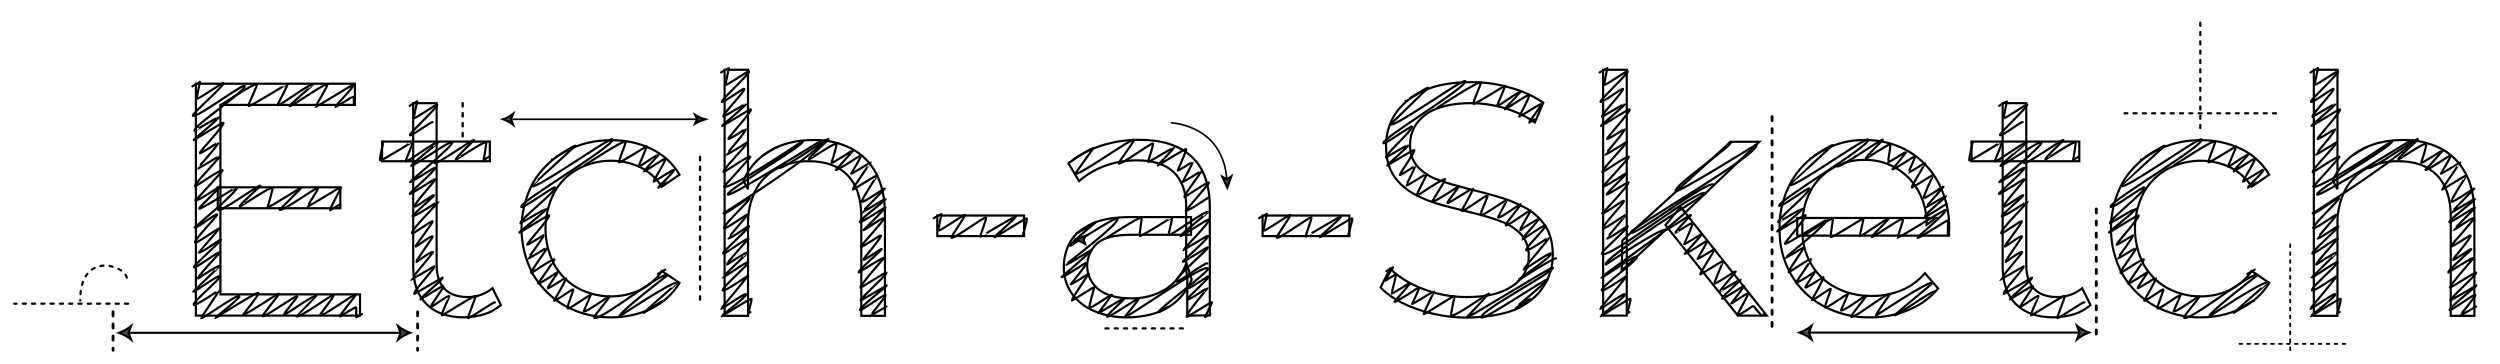 <?xml version="1.0" encoding="utf-8"?>
<!-- Generator: Adobe Illustrator 26.1.0, SVG Export Plug-In . SVG Version: 6.00 Build 0)  -->
<svg version="1.1" id="TEXT" xmlns="http://www.w3.org/2000/svg" xmlns:xlink="http://www.w3.org/1999/xlink" x="0px" y="0px"
	 viewBox="0 0 1132 164.7" style="enable-background:new 0 0 1132 164.7;" xml:space="preserve">
<style type="text/css">
	.st0{fill:none;stroke:#000000;stroke-width:0.99;stroke-linecap:round;stroke-linejoin:round;}
	.st1{fill:none;stroke:#000000;stroke-width:0.99;}
	.st2{fill:none;stroke:#000000;stroke-linecap:round;stroke-dasharray:1.4,2.81;}
	.st3{fill:none;stroke:#000000;stroke-width:0.85;stroke-linecap:round;stroke-dasharray:1.2,2.39;}
	.st4{fill:none;stroke:#000000;stroke-width:0.75;stroke-linecap:round;}
	.st5{fill:#4D4D4D;stroke:#000000;stroke-miterlimit:10;}
	.st6{fill:none;stroke:#000000;stroke-width:0.79;stroke-linecap:round;}
	.st7{fill:none;stroke:#000000;stroke-width:1.07;stroke-linecap:round;stroke-dasharray:1.5,3.01;}
	.st8{fill:none;stroke:#000000;stroke-width:0.96;stroke-linecap:round;}
	.st9{fill:none;stroke:#000000;stroke-width:1.3;stroke-linecap:round;stroke-dasharray:1.83,3.66;}
	.st10{fill:none;stroke:#000000;stroke-width:1.3;stroke-linecap:round;stroke-dasharray:1.83,3.65;}
</style>
<path class="st0" d="M98.8,95.1c0.8,1.3,18.6-11.7,19.1-11c0.1,0.3-9.8,8.7-9.3,9.5c0.1,0.1,14.2-9.4,14.7-8.5
	c0.4,0.6-2.1,8.5-2.1,8.6c0.4,0.7,15.3-9.1,15.4-8.9s-10,10.2-10,10.2c0.7,1.1,17.2-10.5,17.5-10.1c0.3,0.6-5,8.4-4.9,8.5
	c0.3,0.5,15.4-9.1,15.4-8.9s-5.4,10.4-5.2,10.7c0.1,0.1,4.6-2.8,4.7-2.7"/>
<path class="st0" d="M100.4,47.3c0,0,15.4-10.2,16-9.2c0.3,0.5-4.2,9.2-3.8,9.9c0.3,0.6,17.6-10.2,17.6-10.1
	c0.4,0.6-4.7,9.4-4.5,9.7c0.5,0.9,15.2-10.5,16-9.2c0.1,0.1-10.9,9.2-10.6,9.7c0.4,0.6,16.5-10.9,17.1-9.9
	c0.4,0.6-5.5,10.1-5.4,10.2c0.2,0.4,17-10.4,17.2-10c0.5,0.9-8.4,9.7-8.2,10s8.3-5,8.4-4.9s-0.1,3.6,0.1,3.9c0,0,0.5-0.3,0.5-0.3"/>
<path class="st0" d="M87.1,39.1c0,0,3.4-2,3.4-2S89,44.7,89,44.7c0.4,0.7,12-7.6,12.2-7.1c0.6,1.1-14.4,13.9-13.9,14.8
	c1,1.7,22.8-14.7,23.5-13.5c1.1,2-23.8,18.4-22.7,20.3c0,0.1,10.9-6.4,11-6.3c0.4,0.8-11.6,10.2-11.4,10.5
	c0.1,0.2,13.2-8.2,13.5-7.8c0.6,1.1-11,13.2-10.7,13.7s8.3-4.9,8.3-4.8c0.5,0.9-9.5,11.7-9.4,11.8c0.2,0.4,10.3-6,10.3-5.9
	c0.4,0.7-12,12.9-11.4,14c0.1,0.2,12.1-8.2,12.6-7.3c0.1,0.2-12.4,13.7-12.4,13.7c0.4,0.7,10.9-6.3,10.9-6.3c0.4,0.7-9.6,9.4-9.2,10
	s17.3-10.1,17.3-10c0.9,1.6-19.4,18.5-19.4,18.5c0.5,0.9,9.9-6.6,10.2-5.9s-10.6,11.6-10,12.7c0.5,0.8,10.6-6.7,10.9-6.3
	c0.1,0.2-9.2,10.7-9.2,10.8c0.5,0.9,9.8-6.1,10-5.8c0.4,0.7-12.7,11.8-12.2,12.6s11.5-7.8,12-6.9c0,0-10.6,11.1-10.1,11.9
	c0,0,9.3-6.3,9.7-5.6c0.1,0.1-11.9,11.4-11.9,11.5c0.3,0.6,11.6-7.9,12.2-7s-12.6,11.8-12,13c0.5,0.9,11.5-6.7,11.5-6.6
	c0.2,0.4-8.3,12.5-8.2,12.7c0.4,0.7,16.6-11.3,17.4-10c0.5,0.9-11.1,9.7-11,9.9s19.1-12.2,19.6-11.3c0.4,0.7-6.8,9.6-6.8,9.6
	c0.5,0.9,15.9-9.8,16.1-9.3s-7.6,9.5-7.3,10.1c0.5,0.9,15.3-9.7,15.6-9c0.3,0.5-6.3,7.7-5.9,8.4c0.2,0.4,14-9.6,14.6-8.5
	c0,0.1-9,9.1-9,9.2c0.7,1.3,16.4-10.2,16.8-9.7c0.4,0.8-6.4,8.9-6.2,9.2c0.7,1.2,15.9-10.1,16.3-9.4c0.2,0.4-7.6,9.3-7.2,10
	c0,0,7.1-4.5,7.3-4.2c0.1,0.1-0.1,4.3,0,4.6l2.6-1.5"/>
<path class="st0" d="M196.7,73.8c0.7,1.2,17.6-11.1,18-10.4c0.1,0.2-8.7,8.1-8.3,8.9c0.1,0.1,13.3-8.7,13.7-7.9
	c0.3,0.5-1.1,7.9-1.1,8c0.9-0.5,1.8-1,2.7-1.6"/>
<path class="st0" d="M173,64.4c0.2-0.1,0.3-0.2,0.5-0.3c0.2,0.4-1.8,7.9-1.4,8.5s14.8-8.6,14.8-8.5c0.3,0.6-3.4,8.7-3.2,8.9
	c0.5,0.9,13.9-9.6,14.6-8.4c0.1,0.1-12.4,10-12.1,10.5c0.4,0.7,18-11.9,18.6-10.7c0.8,1.4-19.4,17.8-19.2,18.1s11.2-6.8,11.4-6.6
	c0.6,1.1-11.8,11.5-11.5,11.9s11.5-7,11.7-6.8c0.3,0.5-10,11.4-9.4,12.5c0.4,0.6,8.4-5.7,8.8-5.1c0.2,0.3-10,9-9.8,9.5
	c0.4,0.7,11.8-6.9,11.8-6.8c0.3,0.5-12.8,13.1-12,14.5c0.4,0.6,9-6,9.3-5.4s-7.9,11-7.7,11.4s7.3-5.4,7.8-4.5
	c0.1,0.2-7.8,11.3-7.6,11.5s7.2-5.3,7.7-4.4c0.1,0.2-10.2,12.4-10.1,12.5s10.6-6.1,10.6-6.1c0.5,0.9-9.7,11.4-9,12.5l12.8-7.4
	c0.5,0.8-10.4,9.2-10,9.9c0.1,0.1,10.1-6.6,10.4-6s-6,8.8-5.7,9.3s7.9-5.6,8.4-4.8c0.1,0.1-3.8,8-3.4,8.7c0.1,0.2,14.9-9.3,15.2-8.8
	s-3.6,9.5-3.3,10s11.9-7.7,12.2-7.1"/>
<path class="st0" d="M185.5,47.9c0,0,3.4-2,3.4-2s-1.6,7.6-1.6,7.6c0.4,0.6,10.5-6.6,10.7-6.2c0.6,1-12.8,13.1-12.4,13.9
	s10-6.5,10.3-5.9"/>
<path class="st0" d="M297.9,124c0,0,3.3-1.9,3.3-1.9"/>
<path class="st0" d="M264.8,74.8c0,0,17.9-11.8,18.5-10.7c0.3,0.5-3.3,8.7-3,9.4c0.2,0.4,12.4-7.2,12.4-7.2c0.3,0.6-3.7,8.9-3.5,9.1
	c0.3,0.5,8.6-6,9.1-5.2c0,0.1-6.9,7.1-6.7,7.4s9.4-6.2,9.7-5.6s-5.5,10-5.4,10.2s9.2-5.6,9.3-5.4c0.4,0.8-7.4,8-7.2,8.2
	c0,0.1,3.9-2.3,3.9-2.3"/>
<path class="st0" d="M249.9,72.2c0.1,0.1,10.4-6.7,10.7-6.2c0,0-19.9,18.1-19.8,18.2c1.3,2.2,35.7-22.5,36.5-21.1
	c1.5,2.7-42.5,28.4-41.3,30.6c0.6,1.1,14.9-9.6,15.3-8.8c0.9,1.5-16.4,14.9-15.6,16.2c0,0,11.7-6.9,11.8-6.8
	c0.5,0.8-12.5,10.6-12.3,11c0.1,0.2,13.2-8.2,13.5-7.8c0.6,1-10.3,12.8-10,13.3c0.2,0.3,7.3-4.3,7.4-4.3c0.4,0.7-7.1,10.4-7,10.5
	c0.2,0.4,8.7-5.1,8.7-5c0.3,0.5-7.7,10.8-7.3,11.6c0.1,0.2,10.2-6.9,10.6-6.1c0.1,0.1-7.4,10.8-7.4,10.8c0.4,0.6,8.8-5.1,8.8-5.1
	c0.2,0.4-4.7,6.9-4.5,7.3s8.3-4.9,8.3-4.8c0.4,0.7-5.4,10.4-5.4,10.4c0.4,0.7,8.4-5.6,8.7-5c0.2,0.3-3,7.9-2.6,8.5
	c0.5,0.8,10.2-6.5,10.5-6c0,0.1-3.2,7.3-3.2,7.3c0.6,1.1,11.4-7.1,11.7-6.7s-7.3,9-7,9.6c1.5,2.7,31.9-21.8,33.3-19.2
	c0,0-22.5,17.2-21.7,18.6c0,0,25.2-16.8,26.1-15.1c0.1,0.1-15.4,13.4-15.4,13.5c0.3,0.4,8.8-6,9.2-5.3"/>
<path class="st0" d="M352.8,75.9c0.9,1.6,21.9-13.8,22.4-12.9c0.1,0.3-9.4,8.5-9,9.3c0.1,0.1,12.1-8,12.5-7.2s-2.2,8.6-2.2,8.6
	c0.3,0.5,10-6,10.1-5.9s-8.1,9.1-8.1,9.1c0.4,0.7,11.2-6.8,11.4-6.6c0.3,0.6-4.5,8.2-4.5,8.3c0.2,0.3,8.7-5.1,8.8-5.1
	s-8.3,12-8.1,12.3s10.7-6.7,11-6.3c0.1,0.1-7.2,11-6.8,11.8s10.4-6.3,10.5-6.1s-10.9,11.1-10.8,11.2s10.9-6.6,11-6.4
	c0.4,0.7-12.2,9.6-11.6,10.6c0.3,0.5,11.4-6.9,11.6-6.7s-10,10.3-10,10.3c0.2,0.4,8.8-6.1,9.2-5.3s-10.6,12.3-10.3,12.8
	s8.9-5.4,9-5.2c0.5,1-8.2,10.8-8,11.1c0.4,0.6,8-5.2,8.3-4.8s-10.9,9.7-10.4,10.6c0,0,11.2-7.2,11.5-6.6c0,0-11.1,12.6-10.7,13.4
	c0.2,0.3,11.6-7.3,11.8-6.8c0.5,0.9-12.2,11.9-11.7,12.7l11.9-6.9c0.2,0.3-12.8,10.3-12.2,11.2c0.4,0.7,11.2-7.6,11.7-6.8
	c0.2,0.4-7.2,9.4-7.1,9.5c0,0,7.3-4.3,7.4-4.3"/>
<path class="st0" d="M345.8,70.2c0,0,6-4,6.3-3.6"/>
<path class="st0" d="M326.5,32.8c0,0,3.4-2,3.5-2s-1.6,7.6-1.5,7.6c0.4,0.6,10.5-6.6,10.7-6.2c0.6,1-12.8,13.1-12.4,13.9
	s9.9-6.4,10.2-5.9c0.6,1-10.1,11.7-9.5,12.7c0,0,10.5-6.2,10.5-6.1c0.4,0.7-11.2,9.9-11,10.2s12.8-7.9,13-7.5
	c0.6,1-10.5,12.9-10.2,13.4s7.8-4.6,7.9-4.5c0.5,0.9-9,11.5-8.9,11.6c0.2,0.4,9.8-5.7,9.8-5.7c0.4,0.6-11.6,12.6-11,13.7
	c0.1,0.2,11.6-7.9,12.2-7c0.1,0.2-11.9,13.4-11.9,13.4c1.4,2.4,35.7-20.6,35.7-20.6c1.2,2-35.2,22.4-34,24.3
	c0.8,1.4,43.2-25.2,43.3-25c2,3.5-45.3,33.5-45.3,33.5c0.6,1,11.4-7.6,11.9-6.9s-12.3,12.4-11.6,13.6c0.5,0.8,10.4-6.6,10.6-6.1
	c0.1,0.2-9,10.6-8.9,10.7c0.5,0.9,9.4-5.9,9.6-5.5c0.4,0.7-12.2,11.6-11.8,12.4s11-7.5,11.5-6.6c0,0-10.1,10.9-9.7,11.6
	c0,0,8.9-6,9.3-5.4c0.1,0.1-11.5,11.1-11.4,11.2c0.3,0.6,11.2-7.6,11.7-6.8s-12.2,11.5-11.5,12.7c0.5,0.8,11-6.4,11-6.4
	c0.3,0.5-11.9,14.5-11.8,14.7c0.2,0.4,10.9-7.4,11.4-6.6s-11.3,9.8-11.2,10s13.3-8.4,13.6-7.9c0.2,0.4-1.5,6.6-1.5,6.6
	s0.9-0.6,1-0.6"/>
<path class="st0" d="M422.8,98.8c0,0,3.4-2,3.5-2s-1.6,7.6-1.5,7.6c0.4,0.7,12-7.6,12.2-7.1s-6.4,9.8-6.2,10.3
	c0.6,1.1,15.3-9.9,15.7-9.1c0.3,0.6-2.8,8.1-2.5,8.6c0,0.1,15.9-9.4,16-9.2c0.4,0.6-9.9,9.2-9.7,9.5s14.4-9,14.7-8.5s-2,7.6-1.9,7.9
	c0.2-0.1,0.3-0.2,0.5-0.3"/>
<path class="st0" d="M538,130.4c0.4,0.7,9.1-5.6,9.3-5.4c0.6,1-10.1,9.9-9.7,10.6s9.3-5.5,9.4-5.4s-10.4,12.2-9.7,13.3
	c0.2,0.3,11.3-7,11.5-6.7s-3.2,6.5-3.1,6.8c0,0,2.2-1.3,2.3-1.3"/>
<path class="st0" d="M487.5,105.5c0.3,0.5,8.8-5.4,8.9-5.1s-12.3,9.9-11.8,10.9c0.1,0.2,20.7-13.5,21.4-12.3
	c1.2,2.1-23.4,20.6-23.3,20.8c0.3,0.5,11.4-6.8,11.5-6.6c0.3,0.5-13.5,12.2-13.5,12.2c0.4,0.7,11.2-6.8,11.3-6.5
	c0.4,0.7-7.2,9.7-7.2,9.8c0.2,0.3,8.2-4.8,8.2-4.8s-7.9,11.7-7.7,12.1s10-6.3,10.2-5.9c0,0.1-2.5,8.6-2.2,9.1
	c0.5,0.8,10.2-6.2,10.3-5.9c0,0.1-6.3,8.5-6.3,8.5c0.1,0.2,11.9-7.2,12-6.9c0.3,0.5-8.4,7.7-8,8.5s14.2-8.7,14.4-8.3
	s-6.2,8.1-6.2,8.1c0.7,1.3,35.9-24.4,37.5-21.6c0.7,1.3-23,18.7-22.4,19.7c0.2,0.4,4.7-2.8,4.8-2.7"/>
<path class="st0" d="M501.3,107.6c0,0,15-9.9,15.6-9c0.2,0.4-1.1,7.6-0.8,8.2s14.6-8.5,14.6-8.4c0.3,0.5-1.7,7.8-1.6,8
	c0.6,1,17-11.7,17.9-10.3c0.1,0.1-12.8,10.3-12.5,10.8s12.5-8.2,13-7.5c0.6,1-11.8,13.6-11.7,13.8s11.2-6.8,11.3-6.6
	c0.7,1.1-11.7,11.5-11.5,11.9s11.5-7,11.6-6.7c0.4,0.7-15.5,14-14.6,15.6c0.6,1,13.5-9.1,14.1-8.1"/>
<path class="st0" d="M484.2,73.4c0.1,0.1,10.5-6.8,10.8-6.2c0,0-8.1,11.4-8.1,11.4c0.9,1.6,25.8-16.3,26.5-15.3
	c0.4,0.7-7.1,10.1-6.8,10.7c0.6,1.1,15-9.7,15.5-9c0.3,0.6-2.4,7.9-2.1,8.4c0,0,11.4-6.7,11.5-6.6c0.3,0.5-7.4,7.9-7.3,8.1
	s12.6-7.8,12.9-7.4c0.4,0.6-3.9,9.4-3.8,9.7s6.7-4,6.7-3.9c0.3,0.6-4.5,8.9-4.5,9c0.2,0.4,8.5-5,8.5-4.9c0.3,0.5-8.2,11-7.7,11.8
	c0.1,0.2,10.8-7.3,11.2-6.5c0.1,0.2-10.6,12.7-10.6,12.7c0.4,0.7,10.2-5.9,10.2-5.9"/>
<path class="st0" d="M570.1,98.8c0,0,3.4-2,3.5-2l-1.5,7.6c0.4,0.7,12-7.6,12.2-7.1s-6.4,9.8-6.2,10.3c0.7,1.1,15.3-9.9,15.7-9.1
	c0.3,0.6-2.8,8.1-2.5,8.6c0,0.1,15.9-9.4,16-9.2c0.4,0.6-9.9,9.2-9.7,9.5s14.4-9,14.7-8.5s-2,7.6-1.8,7.9c0,0,0.5-0.3,0.5-0.3"/>
<path class="st0" d="M627.7,122.8c0,0,3.1-1.8,3.1-1.8s-3.6,5.6-3.3,6c0,0,4.3-2.9,4.5-2.6c0.3,0.6-2,8.4-1.9,8.5
	c0.2,0.4,8.5-5.1,8.5-4.9c0.2,0.3-7.2,8.6-7.2,8.6c0.4,0.7,11.1-6.7,11.2-6.5c0.3,0.5-3.2,7.4-3.2,7.5c0.2,0.3,9.9-5.9,10-5.8
	s-4.9,10.1-4.8,10.4c0.3,0.5,13.7-8.6,14-8.1c0.1,0.1-1.8,8.2-1.5,8.7c0.8,1.4,17-10.3,17.2-9.9c0,0.1-10.2,10.8-10.2,10.8
	c0.4,0.7,38.5-23.2,39-22.5c1,1.8-33.7,19.8-32.2,22.5c0.8,1.5,29.5-18,29.9-17.2c0.3,0.5-15.3,13.3-15.2,13.4
	c0.2,0.3,7.2-5,7.5-4.4"/>
<path class="st0" d="M650.8,48.8c0,0,19.1-12.6,19.7-11.4c0.3,0.5-3.7,8.9-3.3,9.6c0.3,0.5,14.2-8.2,14.2-8.2
	c0.3,0.6-3.6,8.8-3.5,9.1c0.4,0.6,10.1-7,10.6-6.1c0,0.1-7.4,7.4-7.2,7.7s10.7-7.1,11.1-6.4s-4.5,9.5-4.5,9.7s9.9-6,10-5.8
	c0.4,0.7-5.7,8.2-5.5,8.5c0,0.1,2.8-1.7,2.8-1.6"/>
<path class="st0" d="M636.4,45.7c0.1,0.1,9.9-6.4,10.2-5.9c0,0-17,16.5-17,16.5c1.2,2,33.1-20.9,33.9-19.6
	c1.4,2.4-38.2,26.2-37.1,28.1c0.5,0.9,12.6-8.1,13-7.5c0.7,1.2-12.5,12.9-11.8,14c0,0,10.4-6.1,10.4-6c0.4,0.7-10.2,9.4-10,9.7
	c0.1,0.1,12.2-7.5,12.4-7.1c0.5,0.8-6.8,10.9-6.6,11.3s6.9-4.1,6.9-4c0.3,0.6-4.1,8.7-4,8.8c0.2,0.4,9.4-5.5,9.4-5.4
	c0.2,0.4-4.9,9.3-4.5,10c0.1,0.2,12.3-8.4,12.9-7.4c0.1,0.1-6.1,10.1-6.1,10.1c0.5,0.8,12.1-7,12.1-7c0.3,0.4-5.4,7.2-5.1,7.6
	S667,85,667,85.1c0.4,0.7-5.2,10.3-5.2,10.3c0.5,1,11.3-7.5,11.8-6.8c0.2,0.3-3.5,8.1-3.1,8.8c0.5,0.9,11.5-7.3,11.8-6.8
	c0.1,0.1-4,7.7-4,7.8c0.5,1,10.1-6.3,10.3-5.9s-7.2,9-6.8,9.5c0.5,0.9,11-7.4,11.4-6.6c0,0-5.1,8.3-4.8,8.8c0,0,8.2-5.6,8.6-5
	c0,0.1-8.1,9.2-8,9.2c0.3,0.5,10.4-7.1,10.8-6.2s-9.3,10.1-8.7,11.1c0.5,0.8,10.5-6.1,10.5-6c0.3,0.5-11.9,14.5-11.8,14.7
	c0.3,0.5,12-8.1,12.5-7.2c0.7,1.2-15.2,12-15.1,12.2s16.9-10.8,17.4-10"/>
<path class="st0" d="M753.8,104.2c0.4,0.7,11.7-7.3,11.9-6.9c0.1,0.2-7.4,7.5-7,8.1c0,0.1,7.3-4.8,7.6-4.4c0.4,0.7-3.7,9.4-3.7,9.5
	c0.2,0.4,8.1-4.9,8.2-4.7c0.2,0.3-8,9.1-8,9.1c0.4,0.6,10.1-6.1,10.2-5.9c0.3,0.5-4.4,8.1-4.4,8.2c0.2,0.3,8.2-4.8,8.2-4.7
	s-7.2,11.4-7,11.7s10.3-6.4,10.5-6c0.1,0.1-4.2,9.5-3.9,10.1s9.5-5.8,9.6-5.5s-7.7,9.3-7.7,9.4s9.7-5.8,9.8-5.7
	c0.3,0.6-8.7,7.9-8.3,8.7c0.3,0.5,9.9-6,10-5.8s-5.9,8-5.9,8c0.2,0.3,7.2-5,7.6-4.4c0.3,0.5-5,9.3-4.8,9.7c0.3,0.6,7.2-4.4,7.3-4.2
	c0.2,0.4,3.5,4.3,3.6,4.4s1.6-1,1.6-0.9"/>
<path class="st0" d="M782.9,64.8c0,0,0.7-0.5,0.8-0.4c0.9,1.6-26.2,19.8-24.9,22.1c0.7,1.2,36.5-21.1,36.5-21.1
	c2.4,4.2-57.8,38.2-56.8,39.9c1.2,2.1,35.8-24.6,37.5-21.6"/>
<path class="st0" d="M724.3,32.8c0,0,3.4-2,3.5-2l-1.5,7.6c0.4,0.6,10.5-6.6,10.7-6.2c0.6,1-12.8,13.1-12.3,13.9s9.9-6.4,10.2-5.9
	c0.6,1-10.1,11.7-9.5,12.7c0,0,10.5-6.2,10.5-6.1c0.4,0.7-11.2,9.9-11,10.2s12.8-7.9,13-7.5c0.6,1-10.5,12.9-10.2,13.4
	s7.8-4.6,7.9-4.5c0.5,0.9-9,11.5-8.9,11.6c0.2,0.4,9.8-5.7,9.8-5.7c0.4,0.6-11.5,12.6-11,13.7c0.1,0.2,11.7-7.9,12.2-7
	c0.1,0.2-11.9,13.4-11.9,13.4c0.4,0.7,10.5-6,10.5-6c0.4,0.6-9.1,9.1-8.8,9.7c0.2,0.3,9.8-5.8,9.9-5.7c0.7,1.1-11.9,14.2-11.9,14.2
	c0.5,0.8,9.4-6.3,9.8-5.6s-10.1,11.4-9.5,12.4c0.5,0.8,10.2-6.5,10.4-6c0.1,0.1-8.8,10.4-8.7,10.5c0.5,0.9,9.4-5.9,9.6-5.5
	c0.4,0.7-12.2,11.6-11.8,12.4c2.2,3.8,45-30.9,47.1-27.2c0,0-46.9,29.5-45.3,32.2c0,0,26-17.4,27-15.6c0.2,0.3-29.2,21.2-29.1,21.4
	c0.5,0.8,15.4-10.6,16.2-9.3s-16.8,13.8-15.9,15.2c0.5,0.8,11-6.4,11-6.4c0.3,0.5-11.9,14.5-11.8,14.7c0.2,0.4,10.9-7.4,11.4-6.6
	s-11.3,9.8-11.2,10s13.3-8.4,13.6-7.9c0.2,0.4-1.5,6.6-1.5,6.6s1-0.6,1-0.6"/>
<path class="st0" d="M871,124.4c0,0,0.6-0.4,0.6-0.4"/>
<path class="st0" d="M831.8,75.3c0.8,1.4,20.3-12.8,20.8-12c0.1,0.2-8.1,7.8-7.7,8.5c0.1,0.1,10.7-7,11-6.4s-1.1,7.9-1,8
	c0.2,0.4,8.8-5.2,8.8-5.1s-6.8,8.3-6.8,8.3c0.4,0.6,10.1-6.1,10.2-5.9c0.3,0.5-3.1,7.4-3,7.4c0.2,0.3,7.6-4.5,7.7-4.4
	s-6.4,10.9-6.2,11.2s9.5-5.9,9.7-5.6c0.1,0.1-4.6,9.7-4.2,10.3s8.9-5.4,9-5.2s-8.6,9.8-8.5,9.8s9.4-5.6,9.5-5.5
	c0.4,0.6-10,8.5-9.5,9.4c0.3,0.5,9.9-6,10-5.8"/>
<path class="st0" d="M816.8,106.6c0,0,12.6-8.3,13.1-7.5c0.2,0.4-1.2,7.6-0.9,8.2s14.7-8.5,14.7-8.5c0.3,0.5-1.7,7.8-1.6,8
	c0.5,0.8,12.5-8.6,13.1-7.5c0,0.1-7.9,7.6-7.7,8c0.3,0.5,13.8-9.1,14.2-8.2c0.3,0.5-2.6,8.4-2.5,8.5c0.3,0.5,21.6-13.1,21.9-12.6
	c0.7,1.2-13.1,12.2-12.8,12.7s13.5-8.2,13.7-7.9s-0.2,6.4,0.1,6.9c0,0,0.5-0.3,0.5-0.3"/>
<path class="st0" d="M819.6,71.7c0.1,0.1,10-6.5,10.3-6c0,0-19.5,17.9-19.5,18c1.2,2.1,34.7-22,35.5-20.5c1.5,2.6-41.5,28-40.3,30
	c0.6,1,13.3-8.6,13.7-7.9c0.8,1.4-14.8,14.1-14.1,15.3c0,0.1,10.9-6.4,11-6.3c0.4,0.8-11.7,10.2-11.5,10.5
	c0.1,0.2,12.6-7.8,12.9-7.4c0.6,1-9.7,12.5-9.4,13c0.4,0.7,19-11.2,19.1-11c0.8,1.5-18.9,17-18.8,17.3s8.2-4.8,8.3-4.8
	c0.3,0.5-7.3,10.6-6.9,11.4c0.1,0.2,9.8-6.7,10.3-5.9c0.1,0.1-7,10.6-7,10.6c0.3,0.6,8.5-4.9,8.5-4.9c0.2,0.4-4.5,6.7-4.2,7.1
	s8-4.7,8.1-4.7c0.4,0.7-5.2,10.3-5.2,10.3c0.4,0.7,8.3-5.5,8.6-5c0.2,0.3-2.9,7.8-2.6,8.4c0.5,0.8,10.2-6.5,10.4-6
	c0,0.1-3.2,7.3-3.2,7.3c0.6,1,11.2-7,11.4-6.6s-7.1,9-6.8,9.5c0.8,1.4,16.8-11.5,17.6-10.2c0,0-6.6,9.1-6.3,9.7
	c0,0,24.5-16.4,25.5-14.7c0.1,0.2-17.2,14.3-17.1,14.5c0.5,0.9,17.6-12,18.4-10.6"/>
<path class="st0" d="M916.4,73.8c0.7,1.2,17.7-11.1,18-10.4c0.1,0.2-8.7,8.1-8.3,8.9c0.1,0.1,13.2-8.7,13.7-7.9
	c0.3,0.5-1.1,7.9-1.1,8c0.9-0.5,1.8-1,2.7-1.6"/>
<path class="st0" d="M892.7,64.4c0.2-0.1,0.3-0.2,0.5-0.3c0.2,0.4-1.8,7.9-1.5,8.5s14.8-8.6,14.8-8.5c0.3,0.6-3.4,8.7-3.2,8.9
	c0.5,0.9,13.9-9.6,14.6-8.4c0,0.1-12.3,10-12.1,10.5c0.4,0.7,18-11.9,18.6-10.7c0.8,1.4-19.4,17.8-19.2,18.1s11.2-6.8,11.4-6.6
	c0.7,1.1-11.8,11.5-11.5,11.9s11.5-7,11.7-6.8c0.3,0.5-10,11.4-9.4,12.5c0.4,0.6,8.4-5.7,8.8-5.1c0.2,0.3-10,9-9.8,9.5
	c0.4,0.7,11.8-6.9,11.8-6.8c0.3,0.5-12.8,13.1-12,14.5c0.3,0.6,9-6,9.3-5.4s-7.9,11-7.7,11.4s7.3-5.4,7.8-4.5
	c0.1,0.2-7.8,11.3-7.6,11.5s7.2-5.3,7.7-4.4c0.1,0.2-10.2,12.4-10.1,12.5s10.7-6.1,10.7-6.1c0.5,0.9-9.7,11.4-9,12.5l12.8-7.4
	c0.5,0.8-10.3,9.2-10,9.9c0.1,0.1,10.1-6.6,10.4-6s-6,8.8-5.7,9.3s7.9-5.6,8.3-4.8c0.1,0.1-3.8,8-3.4,8.7c0.1,0.2,14.9-9.3,15.2-8.8
	s-3.6,9.5-3.3,10s11.9-7.7,12.2-7.1"/>
<path class="st0" d="M905.2,47.9c0,0,3.4-2,3.5-2l-1.5,7.6c0.4,0.6,10.5-6.6,10.7-6.2c0.6,1-12.8,13.1-12.3,13.9s10-6.5,10.3-5.9"/>
<path class="st0" d="M1017.6,124c0,0,3.3-1.9,3.3-1.9"/>
<path class="st0" d="M984.5,74.8c0,0,17.8-11.8,18.5-10.7c0.3,0.5-3.3,8.7-3,9.4c0.2,0.4,12.4-7.2,12.4-7.2c0.3,0.6-3.7,8.9-3.5,9.1
	c0.3,0.5,8.6-6,9.1-5.2c0,0.1-6.9,7.1-6.7,7.4s9.4-6.2,9.7-5.6s-5.5,10-5.4,10.2s9.2-5.6,9.3-5.4c0.4,0.8-7.4,8-7.2,8.2
	c0.1,0.1,3.9-2.3,3.9-2.3"/>
<path class="st0" d="M969.5,72.2c0.1,0.1,10.4-6.7,10.7-6.2c0,0-19.8,18.1-19.8,18.2c1.3,2.2,35.7-22.5,36.5-21.1
	c1.6,2.7-42.5,28.4-41.2,30.6c0.6,1.1,14.8-9.6,15.3-8.8c0.8,1.5-16.4,14.9-15.6,16.2c0,0,11.7-6.9,11.8-6.8
	c0.5,0.8-12.5,10.6-12.3,11c0.1,0.2,13.2-8.2,13.5-7.8c0.6,1-10.3,12.8-10,13.3c0.2,0.3,7.3-4.3,7.4-4.3c0.4,0.7-7.1,10.4-7,10.5
	c0.2,0.4,8.7-5.1,8.7-5c0.3,0.5-7.8,10.8-7.3,11.6c0.1,0.2,10.2-6.9,10.7-6.1c0.1,0.1-7.3,10.8-7.3,10.8c0.3,0.6,8.8-5.1,8.8-5.1
	c0.2,0.4-4.7,6.9-4.5,7.3s8.3-4.9,8.3-4.8c0.4,0.7-5.3,10.4-5.3,10.4c0.4,0.7,8.4-5.6,8.7-5c0.2,0.3-3,7.9-2.7,8.5
	c0.5,0.8,10.2-6.5,10.5-6c0,0.1-3.2,7.3-3.2,7.3c0.6,1.1,11.4-7.1,11.7-6.7s-7.3,9-7,9.6c1.5,2.7,31.8-21.8,33.3-19.2
	c0,0-22.5,17.2-21.7,18.6c0,0,25.2-16.8,26.2-15.1c0.1,0.1-15.4,13.4-15.4,13.5c0.3,0.4,8.8-6,9.2-5.3"/>
<path class="st0" d="M1072.5,75.9c0.9,1.6,21.9-13.8,22.4-12.9c0.2,0.3-9.4,8.5-9,9.3c0.1,0.1,12.1-8,12.6-7.2s-2.2,8.6-2.2,8.6
	c0.3,0.5,10-6,10.1-5.9s-8.1,9.1-8.1,9.1c0.4,0.7,11.2-6.8,11.4-6.6c0.3,0.6-4.5,8.2-4.5,8.3c0.2,0.3,8.7-5.1,8.8-5.1
	s-8.3,12-8.2,12.3s10.7-6.7,11-6.3c0.1,0.1-7.2,11-6.8,11.8s10.4-6.3,10.5-6.1s-10.9,11.1-10.8,11.2s10.9-6.6,11-6.4
	c0.4,0.7-12.2,9.6-11.6,10.6c0.3,0.5,11.4-6.9,11.6-6.7s-10,10.3-9.9,10.3c0.2,0.4,8.8-6.1,9.2-5.3s-10.6,12.3-10.3,12.8
	s8.9-5.4,9-5.2c0.6,1-8.2,10.8-8,11.1c0.4,0.6,8-5.2,8.3-4.8s-10.9,9.7-10.4,10.6c0,0,11.2-7.2,11.5-6.6c0,0-11.1,12.6-10.7,13.4
	c0.2,0.3,11.6-7.3,11.8-6.8c0.5,0.9-12.2,11.9-11.7,12.7l11.9-6.9c0.2,0.3-12.8,10.3-12.2,11.2c0.4,0.7,11.2-7.6,11.7-6.8
	c0.2,0.4-7.2,9.4-7.1,9.5c0,0,7.3-4.3,7.4-4.3"/>
<path class="st0" d="M1065.5,70.2c0,0,6-4,6.3-3.6"/>
<path class="st0" d="M1046.2,32.8c0,0,3.4-2,3.4-2s-1.6,7.6-1.6,7.6c0.4,0.6,10.5-6.6,10.7-6.2c0.6,1-12.8,13.1-12.3,13.9
	s10-6.4,10.2-5.9c0.6,1-10.1,11.7-9.5,12.7c0,0,10.5-6.2,10.5-6.1c0.4,0.7-11.2,9.9-11,10.2s12.8-7.9,13-7.5
	c0.6,1-10.5,12.9-10.2,13.4s7.8-4.6,7.9-4.5c0.5,0.9-9,11.5-8.9,11.6c0.2,0.4,9.8-5.7,9.8-5.7c0.4,0.6-11.6,12.6-11,13.7
	c0.1,0.2,11.7-7.9,12.2-7c0.1,0.2-11.9,13.4-11.9,13.4c1.4,2.4,35.7-20.6,35.7-20.6c1.2,2-35.2,22.4-34,24.3
	c0.8,1.4,43.2-25.2,43.3-25c2,3.5-45.3,33.5-45.3,33.5c0.6,1,11.4-7.6,11.9-6.9s-12.3,12.4-11.6,13.6c0.5,0.8,10.4-6.6,10.6-6.1
	c0.1,0.2-9,10.6-8.9,10.7c0.5,0.9,9.4-5.9,9.6-5.5c0.4,0.7-12.2,11.6-11.8,12.4s11-7.5,11.5-6.6c0,0-10.1,10.9-9.7,11.6
	c0,0,8.9-6,9.3-5.4c0.1,0.1-11.4,11.1-11.4,11.2c0.3,0.6,11.2-7.6,11.7-6.8s-12.2,11.5-11.5,12.7c0.5,0.8,11-6.4,11-6.4
	c0.3,0.5-11.9,14.5-11.8,14.7c0.3,0.4,10.9-7.4,11.4-6.6s-11.3,9.8-11.2,10s13.3-8.4,13.6-7.9c0.2,0.4-1.5,6.6-1.5,6.6
	s0.9-0.6,1-0.6"/>
<path class="st1" d="M99.8,133.3h63.2v9.6H88.7v-105h72v9.6H99.8L99.8,133.3z M98.6,84.8h55.5v9.5H98.6V84.8z"/>
<path class="st1" d="M173,73v-8.9h48.8V73H173z M210.2,143.7c-7.4,0-13.1-2-17.1-6s-6-9.6-6-17v-74h10.6v73.4
	c0,4.6,1.2,8.1,3.5,10.6c2.4,2.5,5.7,3.7,10.1,3.8c4.3,0.2,8.4-1.3,11.7-4l3.8,7.6c-2.2,1.9-4.8,3.4-7.6,4.2
	C216.3,143.2,213.2,143.6,210.2,143.7z"/>
<path class="st1" d="M276.8,143.7c-7.3,0.1-14.5-1.7-20.9-5.2c-6-3.3-11-8.3-14.5-14.2c-7-13-7-28.6,0-41.6
	c3.4-5.9,8.5-10.8,14.5-14.1c6.4-3.5,13.6-5.2,20.9-5.1c6.3-0.1,12.5,1.2,18.1,3.9c5.3,2.5,9.8,6.6,12.8,11.7l-8,5.4
	c-2.5-3.8-6-6.9-10-8.9c-9-4.1-19.5-3.7-28.2,1c-4.5,2.5-8.2,6.2-10.6,10.7c-5.2,10.2-5.2,22.2,0,32.4c2.5,4.5,6.2,8.2,10.6,10.7
	c8.7,4.7,19.2,5.1,28.2,1c4.1-2,7.5-5,10-8.7l8,5.4c-3,5-7.5,9-12.7,11.6C289.3,142.4,283,143.7,276.8,143.7z"/>
<path class="st1" d="M368.3,63.4c5.8-0.1,11.6,1.1,16.9,3.7c4.9,2.5,8.8,6.4,11.4,11.2c2.7,5,4.1,11.3,4.1,18.9v45.8H390V98.2
	c0-8.3-2.1-14.6-6.2-18.8c-4.1-4.3-10-6.4-17.5-6.4c-5.1-0.1-10.1,1-14.6,3.4c-4.1,2.2-7.5,5.6-9.6,9.8c-2.4,4.8-3.5,10.1-3.4,15.4
	v41.4h-10.6V31.6h10.6v54.1l-2.1-4c2.5-5.6,6.7-10.4,12-13.4C354.1,65,360.7,63.4,368.3,63.4z"/>
<path class="st1" d="M424.4,106.9v-9.3h39.3v9.3H424.4z"/>
<path class="st1" d="M510.5,143.7c-5.3,0.1-10.5-0.9-15.4-3c-4-1.7-7.5-4.5-10-8.1c-2.3-3.5-3.5-7.7-3.4-11.9c0-3.9,1-7.8,2.9-11.2
	c2-3.4,5.2-6,9.6-8.1s10.4-3.1,17.9-3.1h27.2v8h-26.8c-7.6,0-12.9,1.3-15.8,4c-5.6,5.1-5.9,13.8-0.8,19.3c0.5,0.5,1,1,1.6,1.5
	c3.5,2.7,8.4,4,14.7,4c5.5,0.1,10.9-1.3,15.5-4.1c4.4-2.8,7.8-7,9.5-11.9l2.4,7.4c-2,5.2-5.7,9.6-10.4,12.5
	C524.2,142.1,518,143.6,510.5,143.7z M537.6,142.9v-17.5l-0.5-2.9V93.5c0-6.7-1.9-11.9-5.6-15.5c-3.8-3.6-9.3-5.4-16.7-5.4
	c-5,0-9.9,0.8-14.5,2.5C496,76.7,492,79,488.6,82l-4.8-8c4.2-3.5,9.1-6.2,14.4-7.9c5.7-1.9,11.7-2.8,17.7-2.8
	c10.2,0,18.1,2.5,23.6,7.6c5.5,5,8.3,12.7,8.3,23v48.9L537.6,142.9z"/>
<path class="st1" d="M571.7,106.9v-9.3H611v9.3H571.7z"/>
<path class="st1" d="M664.1,143.8c-7.6,0-15.2-1.3-22.4-3.8c-7.2-2.5-12.7-5.8-16.6-9.8l4.3-8.5c4.3,4,9.4,7.1,14.9,9.1
	c6.3,2.5,13,3.7,19.7,3.7c6.6,0,12-0.8,16.1-2.5c4.1-1.7,7.2-3.9,9.2-6.7c1.9-2.7,3-6,2.9-9.3c0.2-3.6-1.1-7.2-3.5-9.9
	c-2.6-2.7-5.7-4.7-9.2-5.9c-4.1-1.5-8.3-2.8-12.6-3.8c-4.6-1.1-9.2-2.3-13.8-3.5c-4.4-1.2-8.7-2.8-12.7-5c-3.7-2-6.9-4.8-9.3-8.3
	c-2.3-3.5-3.5-8-3.5-13.6c0-5.1,1.4-10.1,4.1-14.3c2.8-4.3,7-7.8,12.7-10.5s13-4,21.9-4c5.9,0,11.8,0.8,17.5,2.5
	c5.3,1.4,10.4,3.7,15,6.8l-3.8,8.9c-4.4-3-9.2-5.2-14.3-6.6c-4.8-1.4-9.7-2.1-14.6-2.1c-6.3,0-11.5,0.9-15.6,2.5
	c-3.6,1.3-6.8,3.7-9.1,6.8c-1.9,2.8-3,6.2-2.9,9.7c-0.2,3.6,1.1,7.2,3.5,9.9c2.6,2.7,5.8,4.7,9.3,5.9c4.2,1.5,8.4,2.7,12.7,3.8
	c4.6,1.1,9.2,2.3,13.7,3.6c4.4,1.2,8.6,2.9,12.6,5c3.7,1.9,6.9,4.7,9.3,8.2c2.3,3.4,3.5,7.9,3.5,13.4c0,5-1.4,10-4.2,14.2
	c-2.8,4.4-7.1,7.9-12.8,10.5C680.4,142.4,673.1,143.7,664.1,143.8z"/>
<path class="st1" d="M725.9,142.9V31.6h10.7v111.3H725.9z M734.3,122.5l0.3-13.6l49-44.7h13L762,97.3l-6,5.1L734.3,122.5z
	 M786.9,142.9l-32.8-41l6.9-8.2l39,49.2H786.9z"/>
<path class="st1" d="M847.1,143.7c-7.5,0.2-15-1.6-21.6-5.2c-6.1-3.3-11.1-8.2-14.5-14.2c-3.6-6.3-5.4-13.5-5.2-20.8
	c-0.2-7.2,1.6-14.3,5-20.7c3.2-5.9,8-10.8,13.8-14.2c6-3.5,12.8-5.3,19.7-5.2c6.9-0.1,13.7,1.6,19.7,5c5.7,3.3,10.4,8.2,13.6,14.1
	c3.4,6.4,5.1,13.6,5,20.9c0,0.5,0,1-0.1,1.6s-0.1,1.1-0.1,1.7h-68.6v-8h62.8l-4.2,3.1c0.1-5.3-1.2-10.6-3.7-15.2
	c-2.3-4.3-5.8-7.9-10-10.4c-4.4-2.6-9.4-3.9-14.5-3.8c-5.1-0.1-10.1,1.2-14.5,3.8c-4.3,2.5-7.7,6.1-10,10.5
	c-2.5,4.8-3.7,10.1-3.6,15.5v1.6c-0.1,5.5,1.2,11,4,15.8c2.6,4.5,6.5,8.2,11.1,10.6c5,2.6,10.6,3.9,16.3,3.8
	c4.6,0.1,9.1-0.8,13.4-2.5c4.2-1.7,7.8-4.4,10.7-7.8l6,6.9c-3.5,4.2-8,7.5-13.1,9.6C858.9,142.6,853,143.7,847.1,143.7z"/>
<path class="st1" d="M892.7,73v-8.9h48.8V73H892.7z M929.9,143.7c-7.4,0-13.1-2-17.1-6s-6-9.6-6-17v-74h10.7v73.4
	c0,4.6,1.2,8.1,3.5,10.6c2.3,2.5,5.7,3.7,10.1,3.8c4.3,0.1,8.4-1.3,11.7-4l3.8,7.6c-2.2,1.9-4.8,3.4-7.6,4.2
	C936,143.2,932.9,143.6,929.9,143.7z"/>
<path class="st1" d="M996.5,143.7c-7.3,0.1-14.5-1.7-20.9-5.2c-6-3.3-11-8.3-14.5-14.2c-7-13-7-28.6,0-41.6
	c3.4-5.9,8.5-10.8,14.5-14.1c6.4-3.5,13.6-5.2,20.9-5.1c6.3-0.1,12.5,1.2,18.2,3.9c5.3,2.5,9.8,6.6,12.8,11.7l-7.9,5.4
	c-2.5-3.8-6-6.9-10.1-8.9c-9-4.1-19.5-3.7-28.2,1c-4.5,2.5-8.2,6.2-10.7,10.7c-5.2,10.2-5.2,22.2,0,32.4c2.5,4.5,6.2,8.2,10.7,10.7
	c8.7,4.7,19.2,5.1,28.2,1c4.1-2,7.5-5,10.1-8.7l7.9,5.4c-3,5-7.5,9-12.8,11.6C1009,142.4,1002.7,143.7,996.5,143.7z"/>
<path class="st1" d="M1088,63.4c5.8-0.1,11.6,1.1,16.9,3.7c4.9,2.5,8.8,6.4,11.4,11.2c2.8,5,4.1,11.3,4.1,18.9v45.8h-10.7V98.2
	c0-8.3-2.1-14.6-6.2-18.8c-4.1-4.3-10-6.4-17.5-6.4c-5.1-0.1-10.1,1-14.6,3.4c-4.1,2.2-7.5,5.6-9.6,9.8c-2.4,4.8-3.5,10.1-3.4,15.4
	v41.4h-10.7V31.6h10.7v54.1l-2.1-4c2.5-5.6,6.7-10.4,12-13.4C1073.8,65,1080.4,63.4,1088,63.4z"/>
<path class="st2" d="M57.4,125.7c-1.3-5.9-21.1-11.9-21.1,10.3"/>
<line class="st2" x1="58" y1="137.5" x2="6.5" y2="137.5"/>
<line class="st2" x1="1030.6" y1="51.3" x2="962" y2="51.3"/>
<line class="st2" x1="996.3" y1="58" x2="996.3" y2="9.4"/>
<line class="st3" x1="1061.9" y1="155.7" x2="1012" y2="155.7"/>
<line class="st3" x1="1037" y1="158.5" x2="1037" y2="110"/>
<line class="st2" x1="535.6" y1="148.7" x2="498.5" y2="148.7"/>
<path class="st4" d="M530.5,55.6c6.8,0.7,23.4,4.7,25,25.6"/>
<polygon class="st5" points="491.3,110.4 490.7,108.5 491.5,106.8 487.2,108.3 "/>
<polygon class="st5" points="555.7,84.9 553.5,80.1 555.6,81.2 557.5,79.9 "/>
<line class="st6" x1="232.3" y1="54" x2="315" y2="54"/>
<path class="st5" d="M227.9,54c1.6,0.6,3.1,1.4,4.4,2.4l-0.9-2.4l0.9-2.4C231,52.6,229.5,53.5,227.9,54z"/>
<path class="st5" d="M319.2,54c-1.6,0.5-3.1,1.1-4.4,1.9l0.9-1.9l-0.9-1.9C316.1,52.9,317.6,53.6,319.2,54z"/>
<line class="st7" x1="209.5" y1="46.7" x2="209.5" y2="64"/>
<line class="st7" x1="317" y1="71" x2="317" y2="137.3"/>
<line class="st8" x1="57.7" y1="150.7" x2="181.9" y2="150.7"/>
<path class="st5" d="M54,150.7c1.9,0.7,3.7,1.7,5.3,3l-1.1-3l1.1-3C57.7,149,55.9,150,54,150.7z"/>
<path class="st5" d="M185.6,150.7c-1.9,0.7-3.7,1.7-5.3,3l1.1-3l-1.1-3C181.9,149,183.7,150,185.6,150.7z"/>
<line class="st9" x1="51.2" y1="141.2" x2="51.2" y2="158.6"/>
<line class="st9" x1="189.1" y1="141.2" x2="189.1" y2="158.6"/>
<line class="st8" x1="818.7" y1="150.6" x2="942.1" y2="150.6"/>
<path class="st5" d="M814.9,150.6c1.9,0.7,3.7,1.7,5.3,3l-1.1-3l1.1-3C818.6,148.9,816.8,149.9,814.9,150.6z"/>
<path class="st5" d="M945.8,150.6c-1.9,0.7-3.7,1.7-5.3,3l1.1-3l-1.1-3C942.1,148.9,943.9,149.9,945.8,150.6z"/>
<line class="st10" x1="802.4" y1="52.8" x2="802.4" y2="149.8"/>
<line class="st10" x1="949.2" y1="94.6" x2="949.2" y2="154.2"/>
</svg>
